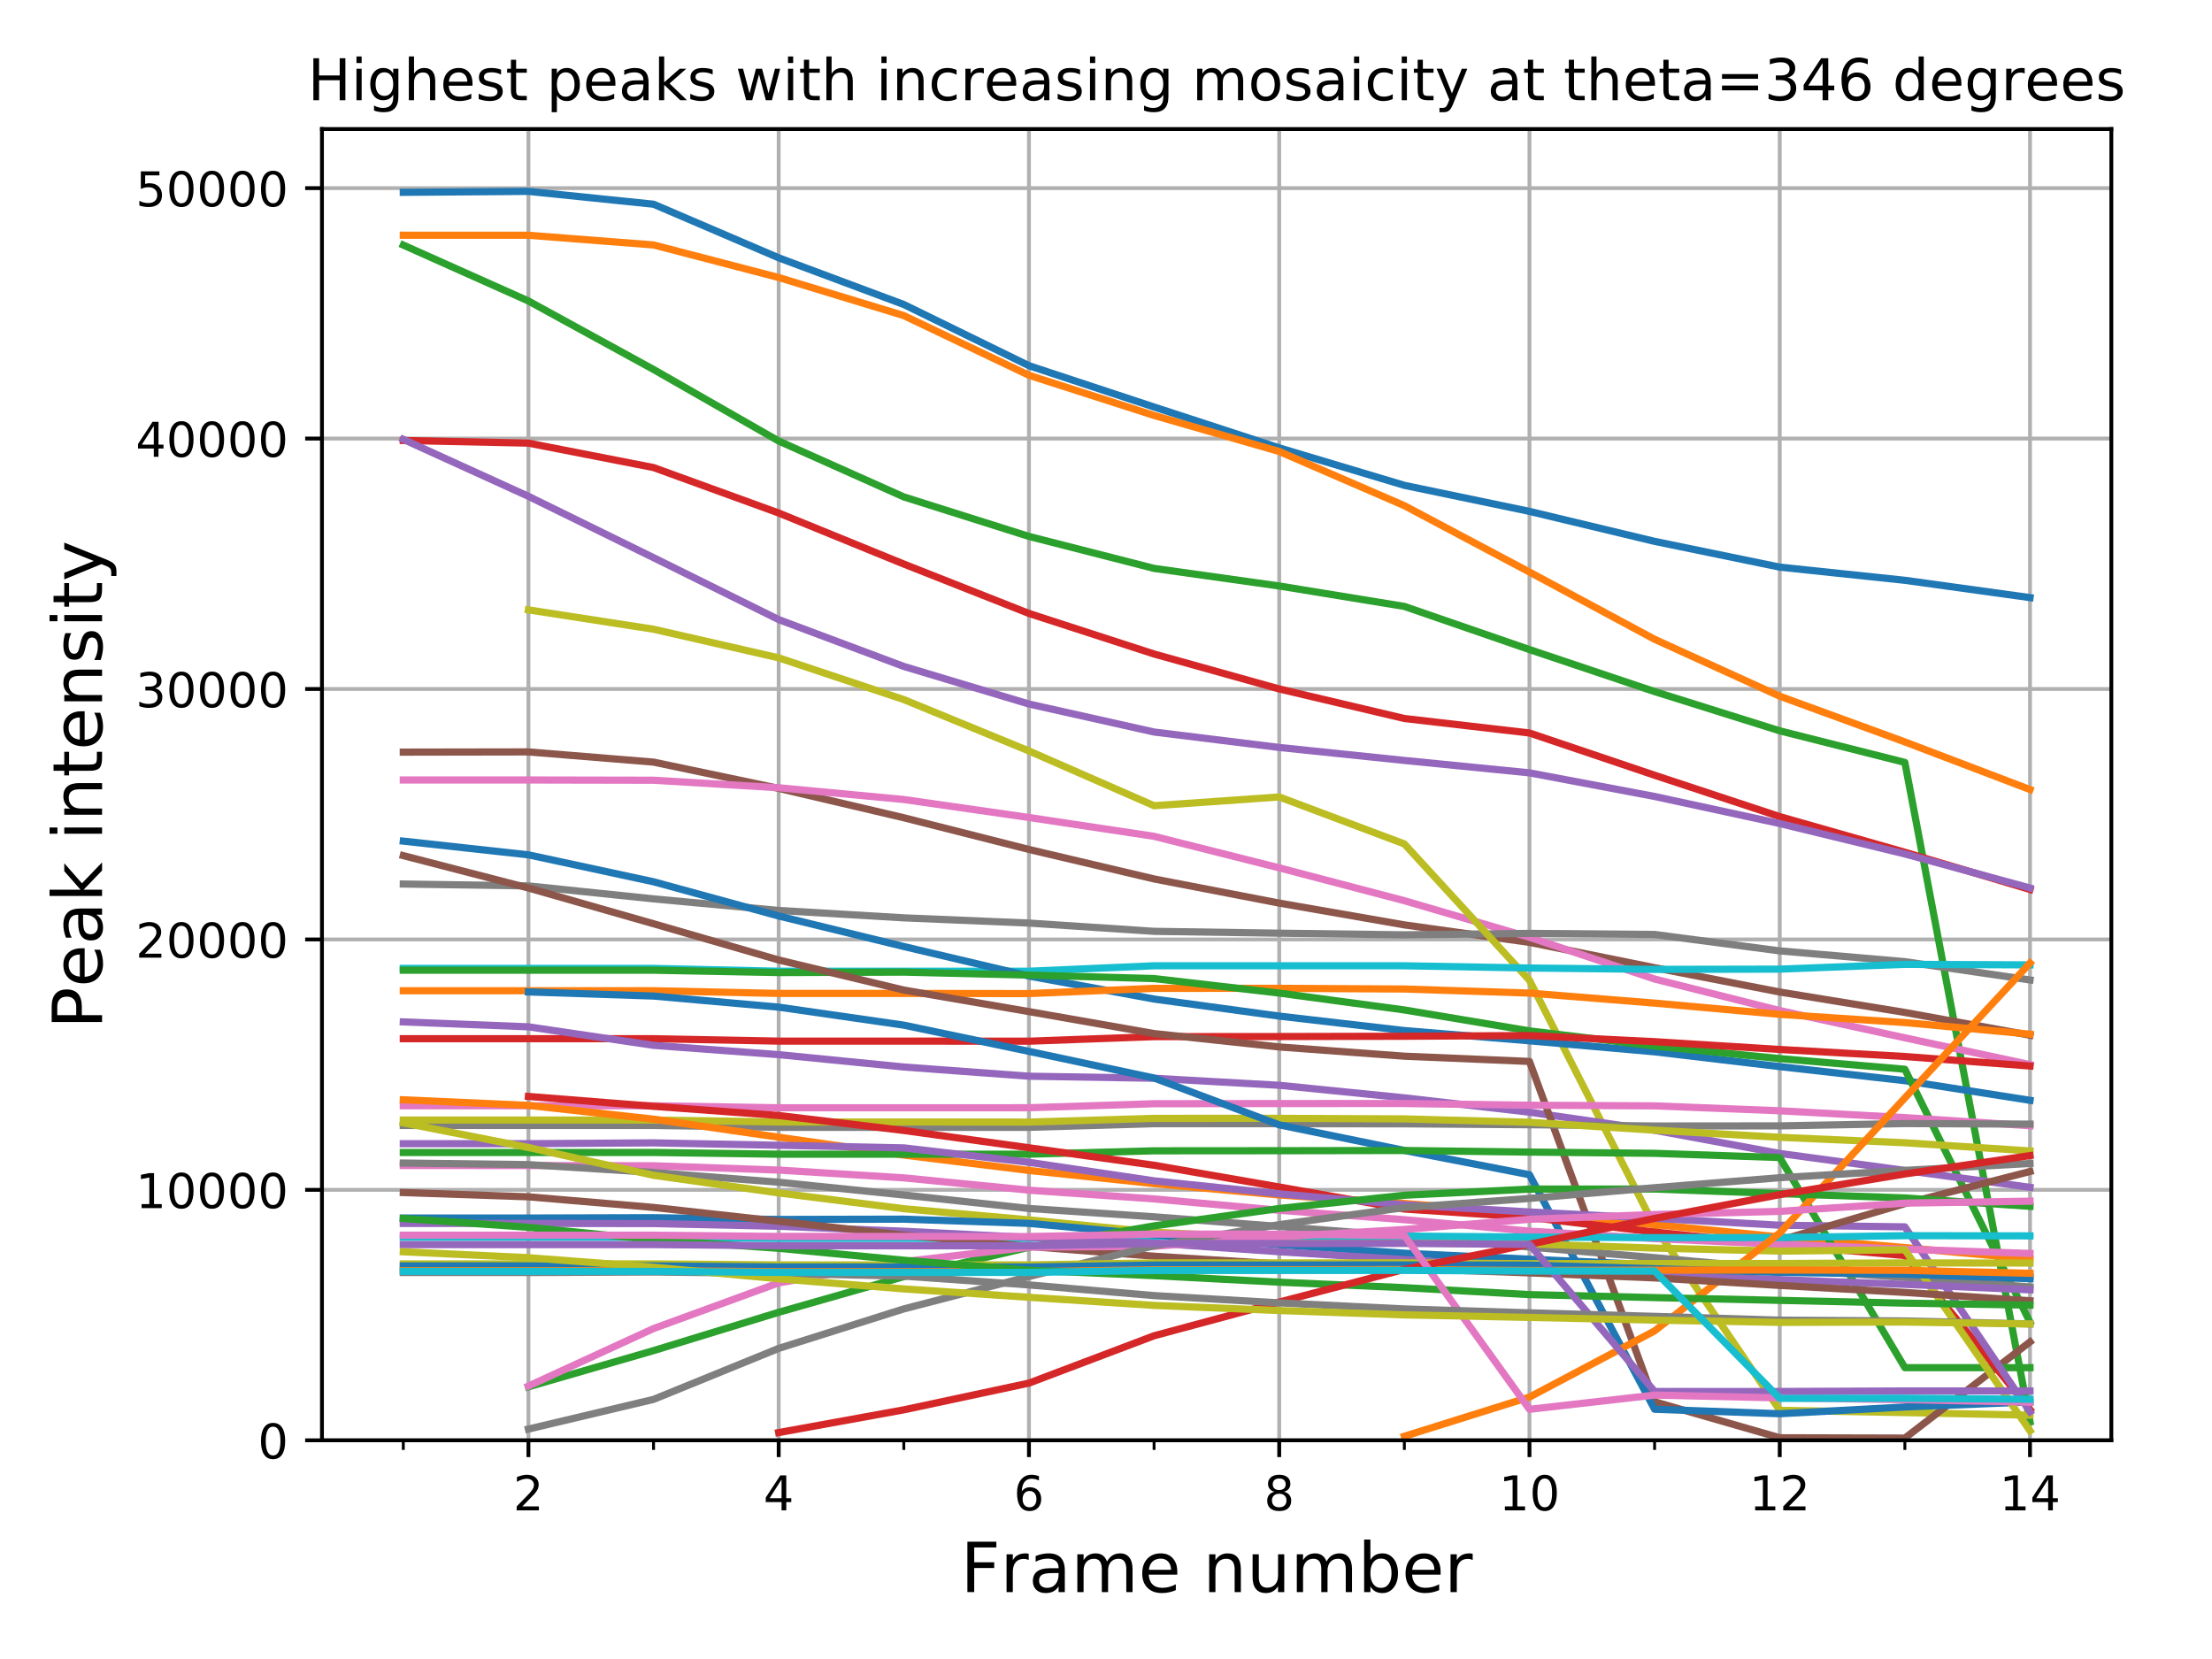 <?xml version="1.0" encoding="utf-8" standalone="no"?>
<!DOCTYPE svg PUBLIC "-//W3C//DTD SVG 1.1//EN"
  "http://www.w3.org/Graphics/SVG/1.1/DTD/svg11.dtd">
<!-- Created with matplotlib (https://matplotlib.org/) -->
<svg height="345.6pt" version="1.1" viewBox="0 0 460.8 345.6" width="460.8pt" xmlns="http://www.w3.org/2000/svg" xmlns:xlink="http://www.w3.org/1999/xlink">
 <defs>
  <style type="text/css">
*{stroke-linecap:butt;stroke-linejoin:round;}
  </style>
 </defs>
 <g id="figure_1">
  <g id="patch_1">
   <path d="M 0 345.6 
L 460.8 345.6 
L 460.8 0 
L 0 0 
z
" style="fill:#ffffff;"/>
  </g>
  <g id="axes_1">
   <g id="patch_2">
    <path d="M 67.07 300.04 
L 439.83 300.04 
L 439.83 26.88 
L 67.07 26.88 
z
" style="fill:#ffffff;"/>
   </g>
   <g id="matplotlib.axis_1">
    <g id="xtick_1">
     <g id="line2d_1">
      <path clip-path="url(#pa62ab9144d)" d="M 110.081 300.04 
L 110.081 26.88 
" style="fill:none;stroke:#b0b0b0;stroke-linecap:square;stroke-width:0.8;"/>
     </g>
     <g id="line2d_2">
      <defs>
       <path d="M 0 0 
L 0 3.5 
" id="mc52ff43dc8" style="stroke:#000000;stroke-width:0.8;"/>
      </defs>
      <g>
       <use style="stroke:#000000;stroke-width:0.8;" x="110.081" xlink:href="#mc52ff43dc8" y="300.04"/>
      </g>
     </g>
     <g id="text_1">
      <!-- 2 -->
      <defs>
       <path d="M 19.188 8.297 
L 53.609 8.297 
L 53.609 0 
L 7.328 0 
L 7.328 8.297 
Q 12.938 14.109 22.625 23.891 
Q 32.328 33.688 34.812 36.531 
Q 39.547 41.844 41.422 45.531 
Q 43.312 49.219 43.312 52.781 
Q 43.312 58.594 39.234 62.25 
Q 35.156 65.922 28.609 65.922 
Q 23.969 65.922 18.812 64.312 
Q 13.672 62.703 7.812 59.422 
L 7.812 69.391 
Q 13.766 71.781 18.938 73 
Q 24.125 74.219 28.422 74.219 
Q 39.75 74.219 46.484 68.547 
Q 53.219 62.891 53.219 53.422 
Q 53.219 48.922 51.531 44.891 
Q 49.859 40.875 45.406 35.406 
Q 44.188 33.984 37.641 27.219 
Q 31.109 20.453 19.188 8.297 
z
" id="DejaVuSans-50"/>
      </defs>
      <g transform="translate(106.9 314.638)scale(0.1 -0.1)">
       <use xlink:href="#DejaVuSans-50"/>
      </g>
     </g>
    </g>
    <g id="xtick_2">
     <g id="line2d_3">
      <path clip-path="url(#pa62ab9144d)" d="M 162.215 300.04 
L 162.215 26.88 
" style="fill:none;stroke:#b0b0b0;stroke-linecap:square;stroke-width:0.8;"/>
     </g>
     <g id="line2d_4">
      <g>
       <use style="stroke:#000000;stroke-width:0.8;" x="162.215" xlink:href="#mc52ff43dc8" y="300.04"/>
      </g>
     </g>
     <g id="text_2">
      <!-- 4 -->
      <defs>
       <path d="M 37.797 64.312 
L 12.891 25.391 
L 37.797 25.391 
z
M 35.203 72.906 
L 47.609 72.906 
L 47.609 25.391 
L 58.016 25.391 
L 58.016 17.188 
L 47.609 17.188 
L 47.609 0 
L 37.797 0 
L 37.797 17.188 
L 4.891 17.188 
L 4.891 26.703 
z
" id="DejaVuSans-52"/>
      </defs>
      <g transform="translate(159.034 314.638)scale(0.1 -0.1)">
       <use xlink:href="#DejaVuSans-52"/>
      </g>
     </g>
    </g>
    <g id="xtick_3">
     <g id="line2d_5">
      <path clip-path="url(#pa62ab9144d)" d="M 214.349 300.04 
L 214.349 26.88 
" style="fill:none;stroke:#b0b0b0;stroke-linecap:square;stroke-width:0.8;"/>
     </g>
     <g id="line2d_6">
      <g>
       <use style="stroke:#000000;stroke-width:0.8;" x="214.349" xlink:href="#mc52ff43dc8" y="300.04"/>
      </g>
     </g>
     <g id="text_3">
      <!-- 6 -->
      <defs>
       <path d="M 33.016 40.375 
Q 26.375 40.375 22.484 35.828 
Q 18.609 31.297 18.609 23.391 
Q 18.609 15.531 22.484 10.953 
Q 26.375 6.391 33.016 6.391 
Q 39.656 6.391 43.531 10.953 
Q 47.406 15.531 47.406 23.391 
Q 47.406 31.297 43.531 35.828 
Q 39.656 40.375 33.016 40.375 
z
M 52.594 71.297 
L 52.594 62.312 
Q 48.875 64.062 45.094 64.984 
Q 41.312 65.922 37.594 65.922 
Q 27.828 65.922 22.672 59.328 
Q 17.531 52.734 16.797 39.406 
Q 19.672 43.656 24.016 45.922 
Q 28.375 48.188 33.594 48.188 
Q 44.578 48.188 50.953 41.516 
Q 57.328 34.859 57.328 23.391 
Q 57.328 12.156 50.688 5.359 
Q 44.047 -1.422 33.016 -1.422 
Q 20.359 -1.422 13.672 8.266 
Q 6.984 17.969 6.984 36.375 
Q 6.984 53.656 15.188 63.938 
Q 23.391 74.219 37.203 74.219 
Q 40.922 74.219 44.703 73.484 
Q 48.484 72.75 52.594 71.297 
z
" id="DejaVuSans-54"/>
      </defs>
      <g transform="translate(211.168 314.638)scale(0.1 -0.1)">
       <use xlink:href="#DejaVuSans-54"/>
      </g>
     </g>
    </g>
    <g id="xtick_4">
     <g id="line2d_7">
      <path clip-path="url(#pa62ab9144d)" d="M 266.484 300.04 
L 266.484 26.88 
" style="fill:none;stroke:#b0b0b0;stroke-linecap:square;stroke-width:0.8;"/>
     </g>
     <g id="line2d_8">
      <g>
       <use style="stroke:#000000;stroke-width:0.8;" x="266.484" xlink:href="#mc52ff43dc8" y="300.04"/>
      </g>
     </g>
     <g id="text_4">
      <!-- 8 -->
      <defs>
       <path d="M 31.781 34.625 
Q 24.75 34.625 20.719 30.859 
Q 16.703 27.094 16.703 20.516 
Q 16.703 13.922 20.719 10.156 
Q 24.75 6.391 31.781 6.391 
Q 38.812 6.391 42.859 10.172 
Q 46.922 13.969 46.922 20.516 
Q 46.922 27.094 42.891 30.859 
Q 38.875 34.625 31.781 34.625 
z
M 21.922 38.812 
Q 15.578 40.375 12.031 44.719 
Q 8.5 49.078 8.5 55.328 
Q 8.5 64.062 14.719 69.141 
Q 20.953 74.219 31.781 74.219 
Q 42.672 74.219 48.875 69.141 
Q 55.078 64.062 55.078 55.328 
Q 55.078 49.078 51.531 44.719 
Q 48 40.375 41.703 38.812 
Q 48.828 37.156 52.797 32.312 
Q 56.781 27.484 56.781 20.516 
Q 56.781 9.906 50.312 4.234 
Q 43.844 -1.422 31.781 -1.422 
Q 19.734 -1.422 13.25 4.234 
Q 6.781 9.906 6.781 20.516 
Q 6.781 27.484 10.781 32.312 
Q 14.797 37.156 21.922 38.812 
z
M 18.312 54.391 
Q 18.312 48.734 21.844 45.562 
Q 25.391 42.391 31.781 42.391 
Q 38.141 42.391 41.719 45.562 
Q 45.312 48.734 45.312 54.391 
Q 45.312 60.062 41.719 63.234 
Q 38.141 66.406 31.781 66.406 
Q 25.391 66.406 21.844 63.234 
Q 18.312 60.062 18.312 54.391 
z
" id="DejaVuSans-56"/>
      </defs>
      <g transform="translate(263.302 314.638)scale(0.1 -0.1)">
       <use xlink:href="#DejaVuSans-56"/>
      </g>
     </g>
    </g>
    <g id="xtick_5">
     <g id="line2d_9">
      <path clip-path="url(#pa62ab9144d)" d="M 318.618 300.04 
L 318.618 26.88 
" style="fill:none;stroke:#b0b0b0;stroke-linecap:square;stroke-width:0.8;"/>
     </g>
     <g id="line2d_10">
      <g>
       <use style="stroke:#000000;stroke-width:0.8;" x="318.618" xlink:href="#mc52ff43dc8" y="300.04"/>
      </g>
     </g>
     <g id="text_5">
      <!-- 10 -->
      <defs>
       <path d="M 12.406 8.297 
L 28.516 8.297 
L 28.516 63.922 
L 10.984 60.406 
L 10.984 69.391 
L 28.422 72.906 
L 38.281 72.906 
L 38.281 8.297 
L 54.391 8.297 
L 54.391 0 
L 12.406 0 
z
" id="DejaVuSans-49"/>
       <path d="M 31.781 66.406 
Q 24.172 66.406 20.328 58.906 
Q 16.5 51.422 16.5 36.375 
Q 16.5 21.391 20.328 13.891 
Q 24.172 6.391 31.781 6.391 
Q 39.453 6.391 43.281 13.891 
Q 47.125 21.391 47.125 36.375 
Q 47.125 51.422 43.281 58.906 
Q 39.453 66.406 31.781 66.406 
z
M 31.781 74.219 
Q 44.047 74.219 50.516 64.516 
Q 56.984 54.828 56.984 36.375 
Q 56.984 17.969 50.516 8.266 
Q 44.047 -1.422 31.781 -1.422 
Q 19.531 -1.422 13.062 8.266 
Q 6.594 17.969 6.594 36.375 
Q 6.594 54.828 13.062 64.516 
Q 19.531 74.219 31.781 74.219 
z
" id="DejaVuSans-48"/>
      </defs>
      <g transform="translate(312.255 314.638)scale(0.1 -0.1)">
       <use xlink:href="#DejaVuSans-49"/>
       <use x="63.623" xlink:href="#DejaVuSans-48"/>
      </g>
     </g>
    </g>
    <g id="xtick_6">
     <g id="line2d_11">
      <path clip-path="url(#pa62ab9144d)" d="M 370.752 300.04 
L 370.752 26.88 
" style="fill:none;stroke:#b0b0b0;stroke-linecap:square;stroke-width:0.8;"/>
     </g>
     <g id="line2d_12">
      <g>
       <use style="stroke:#000000;stroke-width:0.8;" x="370.752" xlink:href="#mc52ff43dc8" y="300.04"/>
      </g>
     </g>
     <g id="text_6">
      <!-- 12 -->
      <g transform="translate(364.39 314.638)scale(0.1 -0.1)">
       <use xlink:href="#DejaVuSans-49"/>
       <use x="63.623" xlink:href="#DejaVuSans-50"/>
      </g>
     </g>
    </g>
    <g id="xtick_7">
     <g id="line2d_13">
      <path clip-path="url(#pa62ab9144d)" d="M 422.886 300.04 
L 422.886 26.88 
" style="fill:none;stroke:#b0b0b0;stroke-linecap:square;stroke-width:0.8;"/>
     </g>
     <g id="line2d_14">
      <g>
       <use style="stroke:#000000;stroke-width:0.8;" x="422.886" xlink:href="#mc52ff43dc8" y="300.04"/>
      </g>
     </g>
     <g id="text_7">
      <!-- 14 -->
      <g transform="translate(416.524 314.638)scale(0.1 -0.1)">
       <use xlink:href="#DejaVuSans-49"/>
       <use x="63.623" xlink:href="#DejaVuSans-52"/>
      </g>
     </g>
    </g>
    <g id="xtick_8">
     <g id="line2d_15">
      <defs>
       <path d="M 0 0 
L 0 2 
" id="m37da778065" style="stroke:#000000;stroke-width:0.6;"/>
      </defs>
      <g>
       <use style="stroke:#000000;stroke-width:0.6;" x="84.014" xlink:href="#m37da778065" y="300.04"/>
      </g>
     </g>
    </g>
    <g id="xtick_9">
     <g id="line2d_16">
      <g>
       <use style="stroke:#000000;stroke-width:0.6;" x="136.148" xlink:href="#m37da778065" y="300.04"/>
      </g>
     </g>
    </g>
    <g id="xtick_10">
     <g id="line2d_17">
      <g>
       <use style="stroke:#000000;stroke-width:0.6;" x="188.282" xlink:href="#m37da778065" y="300.04"/>
      </g>
     </g>
    </g>
    <g id="xtick_11">
     <g id="line2d_18">
      <g>
       <use style="stroke:#000000;stroke-width:0.6;" x="240.416" xlink:href="#m37da778065" y="300.04"/>
      </g>
     </g>
    </g>
    <g id="xtick_12">
     <g id="line2d_19">
      <g>
       <use style="stroke:#000000;stroke-width:0.6;" x="292.551" xlink:href="#m37da778065" y="300.04"/>
      </g>
     </g>
    </g>
    <g id="xtick_13">
     <g id="line2d_20">
      <g>
       <use style="stroke:#000000;stroke-width:0.6;" x="344.685" xlink:href="#m37da778065" y="300.04"/>
      </g>
     </g>
    </g>
    <g id="xtick_14">
     <g id="line2d_21">
      <g>
       <use style="stroke:#000000;stroke-width:0.6;" x="396.819" xlink:href="#m37da778065" y="300.04"/>
      </g>
     </g>
    </g>
    <g id="text_8">
     <!-- Frame number -->
     <defs>
      <path d="M 9.812 72.906 
L 51.703 72.906 
L 51.703 64.594 
L 19.672 64.594 
L 19.672 43.109 
L 48.578 43.109 
L 48.578 34.812 
L 19.672 34.812 
L 19.672 0 
L 9.812 0 
z
" id="DejaVuSans-70"/>
      <path d="M 41.109 46.297 
Q 39.594 47.172 37.812 47.578 
Q 36.031 48 33.891 48 
Q 26.266 48 22.188 43.047 
Q 18.109 38.094 18.109 28.812 
L 18.109 0 
L 9.078 0 
L 9.078 54.688 
L 18.109 54.688 
L 18.109 46.188 
Q 20.953 51.172 25.484 53.578 
Q 30.031 56 36.531 56 
Q 37.453 56 38.578 55.875 
Q 39.703 55.766 41.062 55.516 
z
" id="DejaVuSans-114"/>
      <path d="M 34.281 27.484 
Q 23.391 27.484 19.188 25 
Q 14.984 22.516 14.984 16.5 
Q 14.984 11.719 18.141 8.906 
Q 21.297 6.109 26.703 6.109 
Q 34.188 6.109 38.703 11.406 
Q 43.219 16.703 43.219 25.484 
L 43.219 27.484 
z
M 52.203 31.203 
L 52.203 0 
L 43.219 0 
L 43.219 8.297 
Q 40.141 3.328 35.547 0.953 
Q 30.953 -1.422 24.312 -1.422 
Q 15.922 -1.422 10.953 3.297 
Q 6 8.016 6 15.922 
Q 6 25.141 12.172 29.828 
Q 18.359 34.516 30.609 34.516 
L 43.219 34.516 
L 43.219 35.406 
Q 43.219 41.609 39.141 45 
Q 35.062 48.391 27.688 48.391 
Q 23 48.391 18.547 47.266 
Q 14.109 46.141 10.016 43.891 
L 10.016 52.203 
Q 14.938 54.109 19.578 55.047 
Q 24.219 56 28.609 56 
Q 40.484 56 46.344 49.844 
Q 52.203 43.703 52.203 31.203 
z
" id="DejaVuSans-97"/>
      <path d="M 52 44.188 
Q 55.375 50.25 60.062 53.125 
Q 64.75 56 71.094 56 
Q 79.641 56 84.281 50.016 
Q 88.922 44.047 88.922 33.016 
L 88.922 0 
L 79.891 0 
L 79.891 32.719 
Q 79.891 40.578 77.094 44.375 
Q 74.312 48.188 68.609 48.188 
Q 61.625 48.188 57.562 43.547 
Q 53.516 38.922 53.516 30.906 
L 53.516 0 
L 44.484 0 
L 44.484 32.719 
Q 44.484 40.625 41.703 44.406 
Q 38.922 48.188 33.109 48.188 
Q 26.219 48.188 22.156 43.531 
Q 18.109 38.875 18.109 30.906 
L 18.109 0 
L 9.078 0 
L 9.078 54.688 
L 18.109 54.688 
L 18.109 46.188 
Q 21.188 51.219 25.484 53.609 
Q 29.781 56 35.688 56 
Q 41.656 56 45.828 52.969 
Q 50 49.953 52 44.188 
z
" id="DejaVuSans-109"/>
      <path d="M 56.203 29.594 
L 56.203 25.203 
L 14.891 25.203 
Q 15.484 15.922 20.484 11.062 
Q 25.484 6.203 34.422 6.203 
Q 39.594 6.203 44.453 7.469 
Q 49.312 8.734 54.109 11.281 
L 54.109 2.781 
Q 49.266 0.734 44.188 -0.344 
Q 39.109 -1.422 33.891 -1.422 
Q 20.797 -1.422 13.156 6.188 
Q 5.516 13.812 5.516 26.812 
Q 5.516 40.234 12.766 48.109 
Q 20.016 56 32.328 56 
Q 43.359 56 49.781 48.891 
Q 56.203 41.797 56.203 29.594 
z
M 47.219 32.234 
Q 47.125 39.594 43.094 43.984 
Q 39.062 48.391 32.422 48.391 
Q 24.906 48.391 20.391 44.141 
Q 15.875 39.891 15.188 32.172 
z
" id="DejaVuSans-101"/>
      <path id="DejaVuSans-32"/>
      <path d="M 54.891 33.016 
L 54.891 0 
L 45.906 0 
L 45.906 32.719 
Q 45.906 40.484 42.875 44.328 
Q 39.844 48.188 33.797 48.188 
Q 26.516 48.188 22.312 43.547 
Q 18.109 38.922 18.109 30.906 
L 18.109 0 
L 9.078 0 
L 9.078 54.688 
L 18.109 54.688 
L 18.109 46.188 
Q 21.344 51.125 25.703 53.562 
Q 30.078 56 35.797 56 
Q 45.219 56 50.047 50.172 
Q 54.891 44.344 54.891 33.016 
z
" id="DejaVuSans-110"/>
      <path d="M 8.5 21.578 
L 8.5 54.688 
L 17.484 54.688 
L 17.484 21.922 
Q 17.484 14.156 20.5 10.266 
Q 23.531 6.391 29.594 6.391 
Q 36.859 6.391 41.078 11.031 
Q 45.312 15.672 45.312 23.688 
L 45.312 54.688 
L 54.297 54.688 
L 54.297 0 
L 45.312 0 
L 45.312 8.406 
Q 42.047 3.422 37.719 1 
Q 33.406 -1.422 27.688 -1.422 
Q 18.266 -1.422 13.375 4.438 
Q 8.5 10.297 8.5 21.578 
z
M 31.109 56 
z
" id="DejaVuSans-117"/>
      <path d="M 48.688 27.297 
Q 48.688 37.203 44.609 42.844 
Q 40.531 48.484 33.406 48.484 
Q 26.266 48.484 22.188 42.844 
Q 18.109 37.203 18.109 27.297 
Q 18.109 17.391 22.188 11.75 
Q 26.266 6.109 33.406 6.109 
Q 40.531 6.109 44.609 11.75 
Q 48.688 17.391 48.688 27.297 
z
M 18.109 46.391 
Q 20.953 51.266 25.266 53.625 
Q 29.594 56 35.594 56 
Q 45.562 56 51.781 48.094 
Q 58.016 40.188 58.016 27.297 
Q 58.016 14.406 51.781 6.484 
Q 45.562 -1.422 35.594 -1.422 
Q 29.594 -1.422 25.266 0.953 
Q 20.953 3.328 18.109 8.203 
L 18.109 0 
L 9.078 0 
L 9.078 75.984 
L 18.109 75.984 
z
" id="DejaVuSans-98"/>
     </defs>
     <g transform="translate(200.113 331.66)scale(0.144 -0.144)">
      <use xlink:href="#DejaVuSans-70"/>
      <use x="57.41" xlink:href="#DejaVuSans-114"/>
      <use x="98.523" xlink:href="#DejaVuSans-97"/>
      <use x="159.803" xlink:href="#DejaVuSans-109"/>
      <use x="257.215" xlink:href="#DejaVuSans-101"/>
      <use x="318.738" xlink:href="#DejaVuSans-32"/>
      <use x="350.525" xlink:href="#DejaVuSans-110"/>
      <use x="413.904" xlink:href="#DejaVuSans-117"/>
      <use x="477.283" xlink:href="#DejaVuSans-109"/>
      <use x="574.695" xlink:href="#DejaVuSans-98"/>
      <use x="638.172" xlink:href="#DejaVuSans-101"/>
      <use x="699.695" xlink:href="#DejaVuSans-114"/>
     </g>
    </g>
   </g>
   <g id="matplotlib.axis_2">
    <g id="ytick_1">
     <g id="line2d_22">
      <path clip-path="url(#pa62ab9144d)" d="M 67.07 300.04 
L 439.83 300.04 
" style="fill:none;stroke:#b0b0b0;stroke-linecap:square;stroke-width:0.8;"/>
     </g>
     <g id="line2d_23">
      <defs>
       <path d="M 0 0 
L -3.5 0 
" id="mbc1fb899ca" style="stroke:#000000;stroke-width:0.8;"/>
      </defs>
      <g>
       <use style="stroke:#000000;stroke-width:0.8;" x="67.07" xlink:href="#mbc1fb899ca" y="300.04"/>
      </g>
     </g>
     <g id="text_9">
      <!-- 0 -->
      <g transform="translate(53.708 303.839)scale(0.1 -0.1)">
       <use xlink:href="#DejaVuSans-48"/>
      </g>
     </g>
    </g>
    <g id="ytick_2">
     <g id="line2d_24">
      <path clip-path="url(#pa62ab9144d)" d="M 67.07 247.87 
L 439.83 247.87 
" style="fill:none;stroke:#b0b0b0;stroke-linecap:square;stroke-width:0.8;"/>
     </g>
     <g id="line2d_25">
      <g>
       <use style="stroke:#000000;stroke-width:0.8;" x="67.07" xlink:href="#mbc1fb899ca" y="247.87"/>
      </g>
     </g>
     <g id="text_10">
      <!-- 10000 -->
      <g transform="translate(28.258 251.67)scale(0.1 -0.1)">
       <use xlink:href="#DejaVuSans-49"/>
       <use x="63.623" xlink:href="#DejaVuSans-48"/>
       <use x="127.246" xlink:href="#DejaVuSans-48"/>
       <use x="190.869" xlink:href="#DejaVuSans-48"/>
       <use x="254.492" xlink:href="#DejaVuSans-48"/>
      </g>
     </g>
    </g>
    <g id="ytick_3">
     <g id="line2d_26">
      <path clip-path="url(#pa62ab9144d)" d="M 67.07 195.701 
L 439.83 195.701 
" style="fill:none;stroke:#b0b0b0;stroke-linecap:square;stroke-width:0.8;"/>
     </g>
     <g id="line2d_27">
      <g>
       <use style="stroke:#000000;stroke-width:0.8;" x="67.07" xlink:href="#mbc1fb899ca" y="195.701"/>
      </g>
     </g>
     <g id="text_11">
      <!-- 20000 -->
      <g transform="translate(28.258 199.5)scale(0.1 -0.1)">
       <use xlink:href="#DejaVuSans-50"/>
       <use x="63.623" xlink:href="#DejaVuSans-48"/>
       <use x="127.246" xlink:href="#DejaVuSans-48"/>
       <use x="190.869" xlink:href="#DejaVuSans-48"/>
       <use x="254.492" xlink:href="#DejaVuSans-48"/>
      </g>
     </g>
    </g>
    <g id="ytick_4">
     <g id="line2d_28">
      <path clip-path="url(#pa62ab9144d)" d="M 67.07 143.531 
L 439.83 143.531 
" style="fill:none;stroke:#b0b0b0;stroke-linecap:square;stroke-width:0.8;"/>
     </g>
     <g id="line2d_29">
      <g>
       <use style="stroke:#000000;stroke-width:0.8;" x="67.07" xlink:href="#mbc1fb899ca" y="143.531"/>
      </g>
     </g>
     <g id="text_12">
      <!-- 30000 -->
      <defs>
       <path d="M 40.578 39.312 
Q 47.656 37.797 51.625 33 
Q 55.609 28.219 55.609 21.188 
Q 55.609 10.406 48.188 4.484 
Q 40.766 -1.422 27.094 -1.422 
Q 22.516 -1.422 17.656 -0.516 
Q 12.797 0.391 7.625 2.203 
L 7.625 11.719 
Q 11.719 9.328 16.594 8.109 
Q 21.484 6.891 26.812 6.891 
Q 36.078 6.891 40.938 10.547 
Q 45.797 14.203 45.797 21.188 
Q 45.797 27.641 41.281 31.266 
Q 36.766 34.906 28.719 34.906 
L 20.219 34.906 
L 20.219 43.016 
L 29.109 43.016 
Q 36.375 43.016 40.234 45.922 
Q 44.094 48.828 44.094 54.297 
Q 44.094 59.906 40.109 62.906 
Q 36.141 65.922 28.719 65.922 
Q 24.656 65.922 20.016 65.031 
Q 15.375 64.156 9.812 62.312 
L 9.812 71.094 
Q 15.438 72.656 20.344 73.438 
Q 25.25 74.219 29.594 74.219 
Q 40.828 74.219 47.359 69.109 
Q 53.906 64.016 53.906 55.328 
Q 53.906 49.266 50.438 45.094 
Q 46.969 40.922 40.578 39.312 
z
" id="DejaVuSans-51"/>
      </defs>
      <g transform="translate(28.258 147.33)scale(0.1 -0.1)">
       <use xlink:href="#DejaVuSans-51"/>
       <use x="63.623" xlink:href="#DejaVuSans-48"/>
       <use x="127.246" xlink:href="#DejaVuSans-48"/>
       <use x="190.869" xlink:href="#DejaVuSans-48"/>
       <use x="254.492" xlink:href="#DejaVuSans-48"/>
      </g>
     </g>
    </g>
    <g id="ytick_5">
     <g id="line2d_30">
      <path clip-path="url(#pa62ab9144d)" d="M 67.07 91.361 
L 439.83 91.361 
" style="fill:none;stroke:#b0b0b0;stroke-linecap:square;stroke-width:0.8;"/>
     </g>
     <g id="line2d_31">
      <g>
       <use style="stroke:#000000;stroke-width:0.8;" x="67.07" xlink:href="#mbc1fb899ca" y="91.361"/>
      </g>
     </g>
     <g id="text_13">
      <!-- 40000 -->
      <g transform="translate(28.258 95.161)scale(0.1 -0.1)">
       <use xlink:href="#DejaVuSans-52"/>
       <use x="63.623" xlink:href="#DejaVuSans-48"/>
       <use x="127.246" xlink:href="#DejaVuSans-48"/>
       <use x="190.869" xlink:href="#DejaVuSans-48"/>
       <use x="254.492" xlink:href="#DejaVuSans-48"/>
      </g>
     </g>
    </g>
    <g id="ytick_6">
     <g id="line2d_32">
      <path clip-path="url(#pa62ab9144d)" d="M 67.07 39.192 
L 439.83 39.192 
" style="fill:none;stroke:#b0b0b0;stroke-linecap:square;stroke-width:0.8;"/>
     </g>
     <g id="line2d_33">
      <g>
       <use style="stroke:#000000;stroke-width:0.8;" x="67.07" xlink:href="#mbc1fb899ca" y="39.192"/>
      </g>
     </g>
     <g id="text_14">
      <!-- 50000 -->
      <defs>
       <path d="M 10.797 72.906 
L 49.516 72.906 
L 49.516 64.594 
L 19.828 64.594 
L 19.828 46.734 
Q 21.969 47.469 24.109 47.828 
Q 26.266 48.188 28.422 48.188 
Q 40.625 48.188 47.75 41.5 
Q 54.891 34.812 54.891 23.391 
Q 54.891 11.625 47.562 5.094 
Q 40.234 -1.422 26.906 -1.422 
Q 22.312 -1.422 17.547 -0.641 
Q 12.797 0.141 7.719 1.703 
L 7.719 11.625 
Q 12.109 9.234 16.797 8.062 
Q 21.484 6.891 26.703 6.891 
Q 35.156 6.891 40.078 11.328 
Q 45.016 15.766 45.016 23.391 
Q 45.016 31 40.078 35.438 
Q 35.156 39.891 26.703 39.891 
Q 22.75 39.891 18.812 39.016 
Q 14.891 38.141 10.797 36.281 
z
" id="DejaVuSans-53"/>
      </defs>
      <g transform="translate(28.258 42.991)scale(0.1 -0.1)">
       <use xlink:href="#DejaVuSans-53"/>
       <use x="63.623" xlink:href="#DejaVuSans-48"/>
       <use x="127.246" xlink:href="#DejaVuSans-48"/>
       <use x="190.869" xlink:href="#DejaVuSans-48"/>
       <use x="254.492" xlink:href="#DejaVuSans-48"/>
      </g>
     </g>
    </g>
    <g id="text_15">
     <!-- Peak intensity -->
     <defs>
      <path d="M 19.672 64.797 
L 19.672 37.406 
L 32.078 37.406 
Q 38.969 37.406 42.719 40.969 
Q 46.484 44.531 46.484 51.125 
Q 46.484 57.672 42.719 61.234 
Q 38.969 64.797 32.078 64.797 
z
M 9.812 72.906 
L 32.078 72.906 
Q 44.344 72.906 50.609 67.359 
Q 56.891 61.812 56.891 51.125 
Q 56.891 40.328 50.609 34.812 
Q 44.344 29.297 32.078 29.297 
L 19.672 29.297 
L 19.672 0 
L 9.812 0 
z
" id="DejaVuSans-80"/>
      <path d="M 9.078 75.984 
L 18.109 75.984 
L 18.109 31.109 
L 44.922 54.688 
L 56.391 54.688 
L 27.391 29.109 
L 57.625 0 
L 45.906 0 
L 18.109 26.703 
L 18.109 0 
L 9.078 0 
z
" id="DejaVuSans-107"/>
      <path d="M 9.422 54.688 
L 18.406 54.688 
L 18.406 0 
L 9.422 0 
z
M 9.422 75.984 
L 18.406 75.984 
L 18.406 64.594 
L 9.422 64.594 
z
" id="DejaVuSans-105"/>
      <path d="M 18.312 70.219 
L 18.312 54.688 
L 36.812 54.688 
L 36.812 47.703 
L 18.312 47.703 
L 18.312 18.016 
Q 18.312 11.328 20.141 9.422 
Q 21.969 7.516 27.594 7.516 
L 36.812 7.516 
L 36.812 0 
L 27.594 0 
Q 17.188 0 13.234 3.875 
Q 9.281 7.766 9.281 18.016 
L 9.281 47.703 
L 2.688 47.703 
L 2.688 54.688 
L 9.281 54.688 
L 9.281 70.219 
z
" id="DejaVuSans-116"/>
      <path d="M 44.281 53.078 
L 44.281 44.578 
Q 40.484 46.531 36.375 47.5 
Q 32.281 48.484 27.875 48.484 
Q 21.188 48.484 17.844 46.438 
Q 14.5 44.391 14.5 40.281 
Q 14.5 37.156 16.891 35.375 
Q 19.281 33.594 26.516 31.984 
L 29.594 31.297 
Q 39.156 29.25 43.188 25.516 
Q 47.219 21.781 47.219 15.094 
Q 47.219 7.469 41.188 3.016 
Q 35.156 -1.422 24.609 -1.422 
Q 20.219 -1.422 15.453 -0.562 
Q 10.688 0.297 5.422 2 
L 5.422 11.281 
Q 10.406 8.688 15.234 7.391 
Q 20.062 6.109 24.812 6.109 
Q 31.156 6.109 34.562 8.281 
Q 37.984 10.453 37.984 14.406 
Q 37.984 18.062 35.516 20.016 
Q 33.062 21.969 24.703 23.781 
L 21.578 24.516 
Q 13.234 26.266 9.516 29.906 
Q 5.812 33.547 5.812 39.891 
Q 5.812 47.609 11.281 51.797 
Q 16.75 56 26.812 56 
Q 31.781 56 36.172 55.266 
Q 40.578 54.547 44.281 53.078 
z
" id="DejaVuSans-115"/>
      <path d="M 32.172 -5.078 
Q 28.375 -14.844 24.75 -17.812 
Q 21.141 -20.797 15.094 -20.797 
L 7.906 -20.797 
L 7.906 -13.281 
L 13.188 -13.281 
Q 16.891 -13.281 18.938 -11.516 
Q 21 -9.766 23.484 -3.219 
L 25.094 0.875 
L 2.984 54.688 
L 12.5 54.688 
L 29.594 11.922 
L 46.688 54.688 
L 56.203 54.688 
z
" id="DejaVuSans-121"/>
     </defs>
     <g transform="translate(21.263 214.312)rotate(-90)scale(0.144 -0.144)">
      <use xlink:href="#DejaVuSans-80"/>
      <use x="60.256" xlink:href="#DejaVuSans-101"/>
      <use x="121.779" xlink:href="#DejaVuSans-97"/>
      <use x="183.059" xlink:href="#DejaVuSans-107"/>
      <use x="240.969" xlink:href="#DejaVuSans-32"/>
      <use x="272.756" xlink:href="#DejaVuSans-105"/>
      <use x="300.539" xlink:href="#DejaVuSans-110"/>
      <use x="363.918" xlink:href="#DejaVuSans-116"/>
      <use x="403.127" xlink:href="#DejaVuSans-101"/>
      <use x="464.65" xlink:href="#DejaVuSans-110"/>
      <use x="528.029" xlink:href="#DejaVuSans-115"/>
      <use x="580.129" xlink:href="#DejaVuSans-105"/>
      <use x="607.912" xlink:href="#DejaVuSans-116"/>
      <use x="647.121" xlink:href="#DejaVuSans-121"/>
     </g>
    </g>
   </g>
   <g id="line2d_34">
    <path clip-path="url(#pa62ab9144d)" d="M 84.014 40.063 
L 110.081 39.866 
L 136.148 42.543 
L 162.215 53.709 
L 188.282 63.434 
L 214.349 76.18 
L 240.416 84.79 
L 266.484 93.303 
L 292.551 101.104 
L 318.618 106.531 
L 344.685 112.776 
L 370.752 118.144 
L 396.819 120.887 
L 422.886 124.495 
" style="fill:none;stroke:#1f77b4;stroke-linecap:square;stroke-width:1.5;"/>
   </g>
   <g id="line2d_35">
    <path clip-path="url(#pa62ab9144d)" d="M 84.014 48.999 
L 110.081 49.009 
L 136.148 51.026 
L 162.215 57.813 
L 188.282 65.745 
L 214.349 78.179 
L 240.416 86.545 
L 266.484 94.054 
L 292.551 105.336 
L 318.618 119.17 
L 344.685 133.175 
L 370.752 145.033 
L 396.819 154.554 
L 422.886 164.478 
" style="fill:none;stroke:#ff7f0e;stroke-linecap:square;stroke-width:1.5;"/>
   </g>
   <g id="line2d_36">
    <path clip-path="url(#pa62ab9144d)" d="M 84.014 51.054 
L 110.081 62.702 
L 136.148 76.971 
L 162.215 91.874 
L 188.282 103.516 
L 214.349 111.745 
L 240.416 118.408 
L 266.484 122.072 
L 292.551 126.327 
L 318.618 135.317 
L 344.685 144.069 
L 370.752 152.245 
L 396.819 158.823 
L 422.886 296.203 
" style="fill:none;stroke:#2ca02c;stroke-linecap:square;stroke-width:1.5;"/>
   </g>
   <g id="line2d_37">
    <path clip-path="url(#pa62ab9144d)" d="M 84.014 91.764 
L 110.081 92.308 
L 136.148 97.403 
L 162.215 106.868 
L 188.282 117.502 
L 214.349 127.793 
L 240.416 136.241 
L 266.484 143.523 
L 292.551 149.677 
L 318.618 152.695 
L 344.685 161.497 
L 370.752 170.112 
L 396.819 177.541 
L 422.886 185.296 
" style="fill:none;stroke:#d62728;stroke-linecap:square;stroke-width:1.5;"/>
   </g>
   <g id="line2d_38">
    <path clip-path="url(#pa62ab9144d)" d="M 84.014 91.533 
L 110.081 103.393 
L 136.148 116.175 
L 162.215 129.073 
L 188.282 138.833 
L 214.349 146.662 
L 240.416 152.495 
L 266.484 155.711 
L 292.551 158.414 
L 318.618 160.997 
L 344.685 165.918 
L 370.752 171.558 
L 396.819 177.896 
L 422.886 184.984 
" style="fill:none;stroke:#9467bd;stroke-linecap:square;stroke-width:1.5;"/>
   </g>
   <g id="line2d_39">
    <path clip-path="url(#pa62ab9144d)" d="M 84.014 156.681 
L 110.081 156.636 
L 136.148 158.763 
L 162.215 164.235 
L 188.282 170.353 
L 214.349 176.958 
L 240.416 183.103 
L 266.484 188.133 
L 292.551 192.671 
L 318.618 196.314 
L 344.685 201.591 
L 370.752 206.658 
L 396.819 210.911 
L 422.886 215.658 
" style="fill:none;stroke:#8c564b;stroke-linecap:square;stroke-width:1.5;"/>
   </g>
   <g id="line2d_40">
    <path clip-path="url(#pa62ab9144d)" d="M 84.014 162.484 
L 110.081 162.484 
L 136.148 162.536 
L 162.215 164.104 
L 188.282 166.555 
L 214.349 170.298 
L 240.416 174.224 
L 266.484 180.79 
L 292.551 187.633 
L 318.618 195.254 
L 344.685 203.954 
L 370.752 210.517 
L 396.819 216.198 
L 422.886 221.778 
" style="fill:none;stroke:#e377c2;stroke-linecap:square;stroke-width:1.5;"/>
   </g>
   <g id="line2d_41">
    <path clip-path="url(#pa62ab9144d)" d="M 84.014 184.159 
L 110.081 184.549 
L 136.148 187.255 
L 162.215 189.663 
L 188.282 191.203 
L 214.349 192.292 
L 240.416 194.014 
L 266.484 194.4 
L 292.551 194.743 
L 318.618 194.441 
L 344.685 194.666 
L 370.752 198.087 
L 396.819 200.334 
L 422.886 204.146 
" style="fill:none;stroke:#7f7f7f;stroke-linecap:square;stroke-width:1.5;"/>
   </g>
   <g id="line2d_42">
    <path clip-path="url(#pa62ab9144d)" d="M 110.081 127.048 
L 136.148 131.079 
L 162.215 137.04 
L 188.282 145.735 
L 214.349 156.439 
L 240.416 167.844 
L 266.484 166.019 
L 292.551 175.807 
L 318.618 204.211 
L 344.685 255.511 
L 370.752 293.793 
L 396.819 294.269 
L 422.886 294.812 
" style="fill:none;stroke:#bcbd22;stroke-linecap:square;stroke-width:1.5;"/>
   </g>
   <g id="line2d_43">
    <path clip-path="url(#pa62ab9144d)" d="M 84.014 201.735 
L 110.081 201.735 
L 136.148 201.735 
L 162.215 202.324 
L 188.282 202.324 
L 214.349 202.324 
L 240.416 201.191 
L 266.484 201.191 
L 292.551 201.191 
L 318.618 201.655 
L 344.685 201.939 
L 370.752 201.889 
L 396.819 200.891 
L 422.886 201.001 
" style="fill:none;stroke:#17becf;stroke-linecap:square;stroke-width:1.5;"/>
   </g>
   <g id="line2d_44">
    <path clip-path="url(#pa62ab9144d)" d="M 84.014 175.223 
L 110.081 178.08 
L 136.148 183.691 
L 162.215 190.822 
L 188.282 197.179 
L 214.349 203.333 
L 240.416 208.124 
L 266.484 211.675 
L 292.551 214.687 
L 318.618 216.821 
L 344.685 219.113 
L 370.752 222.194 
L 396.819 225.127 
L 422.886 229.219 
" style="fill:none;stroke:#1f77b4;stroke-linecap:square;stroke-width:1.5;"/>
   </g>
   <g id="line2d_45">
    <path clip-path="url(#pa62ab9144d)" d="M 84.014 206.387 
L 110.081 206.387 
L 136.148 206.387 
L 162.215 206.948 
L 188.282 206.948 
L 214.349 206.98 
L 240.416 205.893 
L 266.484 205.888 
L 292.551 206.029 
L 318.618 206.877 
L 344.685 208.968 
L 370.752 211.308 
L 396.819 213.019 
L 422.886 215.437 
" style="fill:none;stroke:#ff7f0e;stroke-linecap:square;stroke-width:1.5;"/>
   </g>
   <g id="line2d_46">
    <path clip-path="url(#pa62ab9144d)" d="M 84.014 202.11 
L 110.081 202.11 
L 136.148 202.114 
L 162.215 202.603 
L 188.282 202.511 
L 214.349 203.135 
L 240.416 203.853 
L 266.484 206.876 
L 292.551 210.394 
L 318.618 214.752 
L 344.685 217.915 
L 370.752 220.526 
L 396.819 222.744 
L 422.886 275.433 
" style="fill:none;stroke:#2ca02c;stroke-linecap:square;stroke-width:1.5;"/>
   </g>
   <g id="line2d_47">
    <path clip-path="url(#pa62ab9144d)" d="M 84.014 216.382 
L 110.081 216.382 
L 136.148 216.382 
L 162.215 216.883 
L 188.282 216.883 
L 214.349 216.901 
L 240.416 215.953 
L 266.484 215.932 
L 292.551 215.871 
L 318.618 215.722 
L 344.685 216.998 
L 370.752 218.623 
L 396.819 220.087 
L 422.886 222.071 
" style="fill:none;stroke:#d62728;stroke-linecap:square;stroke-width:1.5;"/>
   </g>
   <g id="line2d_48">
    <path clip-path="url(#pa62ab9144d)" d="M 84.014 212.883 
L 110.081 213.906 
L 136.148 217.765 
L 162.215 219.702 
L 188.282 222.277 
L 214.349 224.195 
L 240.416 224.62 
L 266.484 226.084 
L 292.551 228.7 
L 318.618 231.688 
L 344.685 235.455 
L 370.752 240.284 
L 396.819 243.821 
L 422.886 247.338 
" style="fill:none;stroke:#9467bd;stroke-linecap:square;stroke-width:1.5;"/>
   </g>
   <g id="line2d_49">
    <path clip-path="url(#pa62ab9144d)" d="M 84.014 178.244 
L 110.081 184.989 
L 136.148 192.436 
L 162.215 199.984 
L 188.282 206.251 
L 214.349 210.737 
L 240.416 215.313 
L 266.484 218.099 
L 292.551 220.025 
L 318.618 221.118 
L 344.685 292.014 
L 370.752 299.513 
L 396.819 299.579 
L 422.886 279.537 
" style="fill:none;stroke:#8c564b;stroke-linecap:square;stroke-width:1.5;"/>
   </g>
   <g id="line2d_50">
    <path clip-path="url(#pa62ab9144d)" d="M 84.014 230.352 
L 110.081 230.352 
L 136.148 230.352 
L 162.215 230.77 
L 188.282 230.77 
L 214.349 230.762 
L 240.416 229.926 
L 266.484 229.893 
L 292.551 229.885 
L 318.618 230.24 
L 344.685 230.373 
L 370.752 231.396 
L 396.819 232.816 
L 422.886 234.515 
" style="fill:none;stroke:#e377c2;stroke-linecap:square;stroke-width:1.5;"/>
   </g>
   <g id="line2d_51">
    <path clip-path="url(#pa62ab9144d)" d="M 84.014 234.45 
L 110.081 234.45 
L 136.148 234.45 
L 162.215 234.843 
L 188.282 234.843 
L 214.349 234.843 
L 240.416 234.086 
L 266.484 234.09 
L 292.551 234.111 
L 318.618 234.301 
L 344.685 234.564 
L 370.752 234.541 
L 396.819 234.058 
L 422.886 234.176 
" style="fill:none;stroke:#7f7f7f;stroke-linecap:square;stroke-width:1.5;"/>
   </g>
   <g id="line2d_52">
    <path clip-path="url(#pa62ab9144d)" d="M 84.014 233.327 
L 110.081 233.327 
L 136.148 233.327 
L 162.215 233.727 
L 188.282 233.727 
L 214.349 233.751 
L 240.416 232.976 
L 266.484 232.971 
L 292.551 233.083 
L 318.618 233.791 
L 344.685 235.44 
L 370.752 236.922 
L 396.819 238.058 
L 422.886 239.757 
" style="fill:none;stroke:#bcbd22;stroke-linecap:square;stroke-width:1.5;"/>
   </g>
   <g id="line2d_53">
    <path clip-path="url(#pa62ab9144d)" d="M 422.886 243.692 
" style="fill:none;stroke:#17becf;stroke-linecap:square;stroke-width:1.5;"/>
   </g>
   <g id="line2d_54">
    <path clip-path="url(#pa62ab9144d)" d="M 110.081 206.635 
L 136.148 207.496 
L 162.215 209.806 
L 188.282 213.558 
L 214.349 219.021 
L 240.416 224.571 
L 266.484 234.332 
L 292.551 239.658 
L 318.618 244.719 
L 344.685 293.572 
L 370.752 294.505 
L 396.819 293.102 
L 422.886 292.049 
" style="fill:none;stroke:#1f77b4;stroke-linecap:square;stroke-width:1.5;"/>
   </g>
   <g id="line2d_55">
    <path clip-path="url(#pa62ab9144d)" d="M 84.014 229.108 
L 110.081 230.275 
L 136.148 233.142 
L 162.215 236.902 
L 188.282 240.625 
L 214.349 243.827 
L 240.416 246.573 
L 266.484 248.938 
L 292.551 250.703 
L 318.618 252.813 
L 344.685 255.103 
L 370.752 257.68 
L 396.819 259.897 
L 422.886 262.281 
" style="fill:none;stroke:#ff7f0e;stroke-linecap:square;stroke-width:1.5;"/>
   </g>
   <g id="line2d_56">
    <path clip-path="url(#pa62ab9144d)" d="M 84.014 240.079 
L 110.081 240.079 
L 136.148 240.079 
L 162.215 240.438 
L 188.282 240.438 
L 214.349 240.438 
L 240.416 239.736 
L 266.484 239.716 
L 292.551 239.671 
L 318.618 240.001 
L 344.685 240.257 
L 370.752 241.138 
L 396.819 284.907 
L 422.886 284.913 
" style="fill:none;stroke:#2ca02c;stroke-linecap:square;stroke-width:1.5;"/>
   </g>
   <g id="line2d_57">
    <path clip-path="url(#pa62ab9144d)" d="M 110.081 228.407 
L 136.148 230.467 
L 162.215 232.378 
L 188.282 235.5 
L 214.349 239.104 
L 240.416 242.744 
L 266.484 247.273 
L 292.551 251.864 
L 318.618 253.598 
L 344.685 256.665 
L 370.752 259.305 
L 396.819 261.551 
L 422.886 293.643 
" style="fill:none;stroke:#d62728;stroke-linecap:square;stroke-width:1.5;"/>
   </g>
   <g id="line2d_58">
    <path clip-path="url(#pa62ab9144d)" d="M 84.014 238.25 
L 110.081 238.249 
L 136.148 238.08 
L 162.215 238.581 
L 188.282 239.123 
L 214.349 242.129 
L 240.416 245.989 
L 266.484 248.701 
L 292.551 250.98 
L 318.618 252.471 
L 344.685 253.804 
L 370.752 255.235 
L 396.819 255.572 
L 422.886 294.1 
" style="fill:none;stroke:#9467bd;stroke-linecap:square;stroke-width:1.5;"/>
   </g>
   <g id="line2d_59">
    <path clip-path="url(#pa62ab9144d)" d="M 370.752 258.382 
L 396.819 250.738 
L 422.886 244.042 
" style="fill:none;stroke:#8c564b;stroke-linecap:square;stroke-width:1.5;"/>
   </g>
   <g id="line2d_60">
    <path clip-path="url(#pa62ab9144d)" d="M 84.014 242.799 
L 110.081 242.808 
L 136.148 242.854 
L 162.215 243.748 
L 188.282 245.37 
L 214.349 247.937 
L 240.416 249.758 
L 266.484 252.125 
L 292.551 254.084 
L 318.618 256.472 
L 344.685 258.028 
L 370.752 259.195 
L 396.819 260.228 
L 422.886 261.114 
" style="fill:none;stroke:#e377c2;stroke-linecap:square;stroke-width:1.5;"/>
   </g>
   <g id="line2d_61">
    <path clip-path="url(#pa62ab9144d)" d="M 84.014 242.283 
L 110.081 242.61 
L 136.148 244.241 
L 162.215 246.282 
L 188.282 248.941 
L 214.349 251.75 
L 240.416 253.484 
L 266.484 255.498 
L 292.551 257.516 
L 318.618 259.792 
L 344.685 261.99 
L 370.752 264.369 
L 396.819 266.121 
L 422.886 268.099 
" style="fill:none;stroke:#7f7f7f;stroke-linecap:square;stroke-width:1.5;"/>
   </g>
   <g id="line2d_62">
    <path clip-path="url(#pa62ab9144d)" d="M 84.014 233.913 
L 110.081 239.042 
L 136.148 244.845 
L 162.215 248.514 
L 188.282 251.801 
L 214.349 254.121 
L 240.416 256.693 
L 266.484 257.934 
L 292.551 258.925 
L 318.618 259.123 
L 344.685 260.003 
L 370.752 260.629 
L 396.819 260.353 
L 422.886 298.061 
" style="fill:none;stroke:#bcbd22;stroke-linecap:square;stroke-width:1.5;"/>
   </g>
   <g id="line2d_63">
    <path clip-path="url(#pa62ab9144d)" d="M 84.014 257.736 
L 110.081 257.736 
L 136.148 257.736 
L 162.215 257.99 
L 188.282 257.99 
L 214.349 257.99 
L 240.416 257.502 
L 266.484 257.502 
L 292.551 257.502 
L 318.618 257.702 
L 344.685 257.827 
L 370.752 257.801 
L 396.819 257.412 
L 422.886 257.454 
" style="fill:none;stroke:#17becf;stroke-linecap:square;stroke-width:1.5;"/>
   </g>
   <g id="line2d_64">
    <path clip-path="url(#pa62ab9144d)" d="M 84.014 253.737 
L 110.081 253.737 
L 136.148 253.667 
L 162.215 254.032 
L 188.282 253.973 
L 214.349 254.854 
L 240.416 257.238 
L 266.484 259.283 
L 292.551 261.07 
L 318.618 262.313 
L 344.685 263.497 
L 370.752 264.669 
L 396.819 265.014 
L 422.886 265.945 
" style="fill:none;stroke:#1f77b4;stroke-linecap:square;stroke-width:1.5;"/>
   </g>
   <g id="line2d_65">
    <path clip-path="url(#pa62ab9144d)" d="M 292.551 299.2 
L 318.618 291.039 
L 344.685 277.251 
L 370.752 256.845 
L 396.819 228.719 
L 422.886 200.628 
" style="fill:none;stroke:#ff7f0e;stroke-linecap:square;stroke-width:1.5;"/>
   </g>
   <g id="line2d_66">
    <path clip-path="url(#pa62ab9144d)" d="M 110.081 288.897 
L 136.148 281.358 
L 162.215 273.372 
L 188.282 265.945 
L 214.349 259.832 
L 240.416 255.368 
L 266.484 251.75 
L 292.551 248.992 
L 318.618 247.708 
L 344.685 247.695 
L 370.752 248.651 
L 396.819 249.551 
L 422.886 251.305 
" style="fill:none;stroke:#2ca02c;stroke-linecap:square;stroke-width:1.5;"/>
   </g>
   <g id="line2d_67">
    <path clip-path="url(#pa62ab9144d)" d="M 422.886 260.33 
" style="fill:none;stroke:#d62728;stroke-linecap:square;stroke-width:1.5;"/>
   </g>
   <g id="line2d_68">
    <path clip-path="url(#pa62ab9144d)" d="M 84.014 254.859 
L 110.081 254.86 
L 136.148 254.893 
L 162.215 255.457 
L 188.282 256.486 
L 214.349 257.793 
L 240.416 258.959 
L 266.484 260.761 
L 292.551 262.395 
L 318.618 264.199 
L 344.685 265.522 
L 370.752 266.575 
L 396.819 267.559 
L 422.886 268.7 
" style="fill:none;stroke:#9467bd;stroke-linecap:square;stroke-width:1.5;"/>
   </g>
   <g id="line2d_69">
    <path clip-path="url(#pa62ab9144d)" d="M 84.014 248.429 
L 110.081 249.321 
L 136.148 251.53 
L 162.215 254.416 
L 188.282 257.316 
L 214.349 259.661 
L 240.416 261.691 
L 266.484 263.307 
L 292.551 264.245 
L 318.618 265.163 
L 344.685 266.212 
L 370.752 267.78 
L 396.819 269.236 
L 422.886 270.969 
" style="fill:none;stroke:#8c564b;stroke-linecap:square;stroke-width:1.5;"/>
   </g>
   <g id="line2d_70">
    <path clip-path="url(#pa62ab9144d)" d="M 110.081 288.738 
L 136.148 276.759 
L 162.215 267.24 
L 188.282 262.813 
L 214.349 259.801 
L 240.416 259.638 
L 266.484 257.652 
L 292.551 256.116 
L 318.618 254.003 
L 344.685 253.002 
L 370.752 252.352 
L 396.819 250.635 
L 422.886 250.222 
" style="fill:none;stroke:#e377c2;stroke-linecap:square;stroke-width:1.5;"/>
   </g>
   <g id="line2d_71">
    <path clip-path="url(#pa62ab9144d)" d="M 110.081 297.699 
L 136.148 291.516 
L 162.215 280.896 
L 188.282 272.666 
L 214.349 265.924 
L 240.416 259.523 
L 266.484 255.107 
L 292.551 251.561 
L 318.618 249.656 
L 344.685 247.417 
L 370.752 245.334 
L 396.819 243.812 
L 422.886 242.368 
" style="fill:none;stroke:#7f7f7f;stroke-linecap:square;stroke-width:1.5;"/>
   </g>
   <g id="line2d_72">
    <path clip-path="url(#pa62ab9144d)" d="M 84.014 263.29 
L 110.081 263.29 
L 136.148 263.29 
L 162.215 263.51 
L 188.282 263.51 
L 214.349 263.51 
L 240.416 263.087 
L 266.484 263.087 
L 292.551 263.077 
L 318.618 263.247 
L 344.685 263.218 
L 370.752 263.206 
L 396.819 263.092 
L 422.886 263.116 
" style="fill:none;stroke:#bcbd22;stroke-linecap:square;stroke-width:1.5;"/>
   </g>
   <g id="line2d_73">
    <path clip-path="url(#pa62ab9144d)" d="M 422.886 263.866 
" style="fill:none;stroke:#17becf;stroke-linecap:square;stroke-width:1.5;"/>
   </g>
   <g id="line2d_74">
    <path clip-path="url(#pa62ab9144d)" d="M 84.014 263.716 
L 110.081 263.716 
L 136.148 263.716 
L 162.215 263.934 
L 188.282 263.934 
L 214.349 263.951 
L 240.416 263.535 
L 266.484 263.527 
L 292.551 263.518 
L 318.618 263.55 
L 344.685 264.302 
L 370.752 265.057 
L 396.819 265.429 
L 422.886 266.387 
" style="fill:none;stroke:#1f77b4;stroke-linecap:square;stroke-width:1.5;"/>
   </g>
   <g id="line2d_75">
    <path clip-path="url(#pa62ab9144d)" d="M 84.014 264.705 
L 110.081 264.705 
L 136.148 264.705 
L 162.215 264.917 
L 188.282 264.917 
L 214.349 264.917 
L 240.416 264.51 
L 266.484 264.5 
L 292.551 264.476 
L 318.618 264.665 
L 344.685 264.6 
L 370.752 264.569 
L 396.819 264.628 
L 422.886 265.243 
" style="fill:none;stroke:#ff7f0e;stroke-linecap:square;stroke-width:1.5;"/>
   </g>
   <g id="line2d_76">
    <path clip-path="url(#pa62ab9144d)" d="M 84.014 253.83 
L 110.081 255.675 
L 136.148 258.258 
L 162.215 260.048 
L 188.282 262.525 
L 214.349 264.62 
L 240.416 265.744 
L 266.484 267.102 
L 292.551 268.244 
L 318.618 269.689 
L 344.685 270.313 
L 370.752 270.89 
L 396.819 271.466 
L 422.886 271.889 
" style="fill:none;stroke:#2ca02c;stroke-linecap:square;stroke-width:1.5;"/>
   </g>
   <g id="line2d_77">
    <path clip-path="url(#pa62ab9144d)" d="M 162.215 298.429 
L 188.282 293.693 
L 214.349 288.127 
L 240.416 278.265 
L 266.484 271.242 
L 292.551 264.43 
L 318.618 259.199 
L 344.685 253.809 
L 370.752 248.862 
L 396.819 244.554 
L 422.886 240.731 
" style="fill:none;stroke:#d62728;stroke-linecap:square;stroke-width:1.5;"/>
   </g>
   <g id="line2d_78">
    <path clip-path="url(#pa62ab9144d)" d="M 84.014 259.273 
L 110.081 259.273 
L 136.148 259.273 
L 162.215 259.517 
L 188.282 259.517 
L 214.349 259.517 
L 240.416 259.047 
L 266.484 259.047 
L 292.551 259.023 
L 318.618 259.234 
L 344.685 289.87 
L 370.752 289.87 
L 396.819 289.763 
L 422.886 289.763 
" style="fill:none;stroke:#9467bd;stroke-linecap:square;stroke-width:1.5;"/>
   </g>
   <g id="line2d_79">
    <path clip-path="url(#pa62ab9144d)" d="M 422.886 268.773 
" style="fill:none;stroke:#8c564b;stroke-linecap:square;stroke-width:1.5;"/>
   </g>
   <g id="line2d_80">
    <path clip-path="url(#pa62ab9144d)" d="M 84.014 257.315 
L 110.081 257.315 
L 136.148 257.315 
L 162.215 257.571 
L 188.282 257.571 
L 214.349 257.59 
L 240.416 257.089 
L 266.484 257.099 
L 292.551 257.38 
L 318.618 293.584 
L 344.685 290.622 
L 370.752 291.207 
L 396.819 291.577 
L 422.886 292.113 
" style="fill:none;stroke:#e377c2;stroke-linecap:square;stroke-width:1.5;"/>
   </g>
   <g id="line2d_81">
    <path clip-path="url(#pa62ab9144d)" d="M 84.014 265.094 
L 110.081 265.094 
L 136.148 264.986 
L 162.215 265.277 
L 188.282 265.838 
L 214.349 267.674 
L 240.416 269.898 
L 266.484 271.412 
L 292.551 272.676 
L 318.618 273.486 
L 344.685 274.22 
L 370.752 275.008 
L 396.819 275.18 
L 422.886 275.793 
" style="fill:none;stroke:#7f7f7f;stroke-linecap:square;stroke-width:1.5;"/>
   </g>
   <g id="line2d_82">
    <path clip-path="url(#pa62ab9144d)" d="M 84.014 260.773 
L 110.081 261.996 
L 136.148 263.987 
L 162.215 266.397 
L 188.282 268.503 
L 214.349 270.25 
L 240.416 271.939 
L 266.484 273.006 
L 292.551 273.915 
L 318.618 274.44 
L 344.685 275.007 
L 370.752 275.477 
L 396.819 275.403 
L 422.886 275.809 
" style="fill:none;stroke:#bcbd22;stroke-linecap:square;stroke-width:1.5;"/>
   </g>
   <g id="line2d_83">
    <path clip-path="url(#pa62ab9144d)" d="M 84.014 264.856 
L 110.081 264.856 
L 136.148 264.856 
L 162.215 265.067 
L 188.282 265.067 
L 214.349 265.067 
L 240.416 264.661 
L 266.484 264.656 
L 292.551 264.651 
L 318.618 264.782 
L 344.685 264.79 
L 370.752 291.299 
L 396.819 291.277 
L 422.886 291.487 
" style="fill:none;stroke:#17becf;stroke-linecap:square;stroke-width:1.5;"/>
   </g>
   <g id="patch_3">
    <path d="M 67.07 300.04 
L 67.07 26.88 
" style="fill:none;stroke:#000000;stroke-linecap:square;stroke-linejoin:miter;stroke-width:0.8;"/>
   </g>
   <g id="patch_4">
    <path d="M 439.83 300.04 
L 439.83 26.88 
" style="fill:none;stroke:#000000;stroke-linecap:square;stroke-linejoin:miter;stroke-width:0.8;"/>
   </g>
   <g id="patch_5">
    <path d="M 67.07 300.04 
L 439.83 300.04 
" style="fill:none;stroke:#000000;stroke-linecap:square;stroke-linejoin:miter;stroke-width:0.8;"/>
   </g>
   <g id="patch_6">
    <path d="M 67.07 26.88 
L 439.83 26.88 
" style="fill:none;stroke:#000000;stroke-linecap:square;stroke-linejoin:miter;stroke-width:0.8;"/>
   </g>
   <g id="text_16">
    <!-- Highest peaks with increasing mosaicity at theta=346 degrees -->
    <defs>
     <path d="M 9.812 72.906 
L 19.672 72.906 
L 19.672 43.016 
L 55.516 43.016 
L 55.516 72.906 
L 65.375 72.906 
L 65.375 0 
L 55.516 0 
L 55.516 34.719 
L 19.672 34.719 
L 19.672 0 
L 9.812 0 
z
" id="DejaVuSans-72"/>
     <path d="M 45.406 27.984 
Q 45.406 37.75 41.375 43.109 
Q 37.359 48.484 30.078 48.484 
Q 22.859 48.484 18.828 43.109 
Q 14.797 37.75 14.797 27.984 
Q 14.797 18.266 18.828 12.891 
Q 22.859 7.516 30.078 7.516 
Q 37.359 7.516 41.375 12.891 
Q 45.406 18.266 45.406 27.984 
z
M 54.391 6.781 
Q 54.391 -7.172 48.188 -13.984 
Q 42 -20.797 29.203 -20.797 
Q 24.469 -20.797 20.266 -20.094 
Q 16.062 -19.391 12.109 -17.922 
L 12.109 -9.188 
Q 16.062 -11.328 19.922 -12.344 
Q 23.781 -13.375 27.781 -13.375 
Q 36.625 -13.375 41.016 -8.766 
Q 45.406 -4.156 45.406 5.172 
L 45.406 9.625 
Q 42.625 4.781 38.281 2.391 
Q 33.938 0 27.875 0 
Q 17.828 0 11.672 7.656 
Q 5.516 15.328 5.516 27.984 
Q 5.516 40.672 11.672 48.328 
Q 17.828 56 27.875 56 
Q 33.938 56 38.281 53.609 
Q 42.625 51.219 45.406 46.391 
L 45.406 54.688 
L 54.391 54.688 
z
" id="DejaVuSans-103"/>
     <path d="M 54.891 33.016 
L 54.891 0 
L 45.906 0 
L 45.906 32.719 
Q 45.906 40.484 42.875 44.328 
Q 39.844 48.188 33.797 48.188 
Q 26.516 48.188 22.312 43.547 
Q 18.109 38.922 18.109 30.906 
L 18.109 0 
L 9.078 0 
L 9.078 75.984 
L 18.109 75.984 
L 18.109 46.188 
Q 21.344 51.125 25.703 53.562 
Q 30.078 56 35.797 56 
Q 45.219 56 50.047 50.172 
Q 54.891 44.344 54.891 33.016 
z
" id="DejaVuSans-104"/>
     <path d="M 18.109 8.203 
L 18.109 -20.797 
L 9.078 -20.797 
L 9.078 54.688 
L 18.109 54.688 
L 18.109 46.391 
Q 20.953 51.266 25.266 53.625 
Q 29.594 56 35.594 56 
Q 45.562 56 51.781 48.094 
Q 58.016 40.188 58.016 27.297 
Q 58.016 14.406 51.781 6.484 
Q 45.562 -1.422 35.594 -1.422 
Q 29.594 -1.422 25.266 0.953 
Q 20.953 3.328 18.109 8.203 
z
M 48.688 27.297 
Q 48.688 37.203 44.609 42.844 
Q 40.531 48.484 33.406 48.484 
Q 26.266 48.484 22.188 42.844 
Q 18.109 37.203 18.109 27.297 
Q 18.109 17.391 22.188 11.75 
Q 26.266 6.109 33.406 6.109 
Q 40.531 6.109 44.609 11.75 
Q 48.688 17.391 48.688 27.297 
z
" id="DejaVuSans-112"/>
     <path d="M 4.203 54.688 
L 13.188 54.688 
L 24.422 12.016 
L 35.594 54.688 
L 46.188 54.688 
L 57.422 12.016 
L 68.609 54.688 
L 77.594 54.688 
L 63.281 0 
L 52.688 0 
L 40.922 44.828 
L 29.109 0 
L 18.5 0 
z
" id="DejaVuSans-119"/>
     <path d="M 48.781 52.594 
L 48.781 44.188 
Q 44.969 46.297 41.141 47.344 
Q 37.312 48.391 33.406 48.391 
Q 24.656 48.391 19.812 42.844 
Q 14.984 37.312 14.984 27.297 
Q 14.984 17.281 19.812 11.734 
Q 24.656 6.203 33.406 6.203 
Q 37.312 6.203 41.141 7.25 
Q 44.969 8.297 48.781 10.406 
L 48.781 2.094 
Q 45.016 0.344 40.984 -0.531 
Q 36.969 -1.422 32.422 -1.422 
Q 20.062 -1.422 12.781 6.344 
Q 5.516 14.109 5.516 27.297 
Q 5.516 40.672 12.859 48.328 
Q 20.219 56 33.016 56 
Q 37.156 56 41.109 55.141 
Q 45.062 54.297 48.781 52.594 
z
" id="DejaVuSans-99"/>
     <path d="M 30.609 48.391 
Q 23.391 48.391 19.188 42.75 
Q 14.984 37.109 14.984 27.297 
Q 14.984 17.484 19.156 11.844 
Q 23.344 6.203 30.609 6.203 
Q 37.797 6.203 41.984 11.859 
Q 46.188 17.531 46.188 27.297 
Q 46.188 37.016 41.984 42.703 
Q 37.797 48.391 30.609 48.391 
z
M 30.609 56 
Q 42.328 56 49.016 48.375 
Q 55.719 40.766 55.719 27.297 
Q 55.719 13.875 49.016 6.219 
Q 42.328 -1.422 30.609 -1.422 
Q 18.844 -1.422 12.172 6.219 
Q 5.516 13.875 5.516 27.297 
Q 5.516 40.766 12.172 48.375 
Q 18.844 56 30.609 56 
z
" id="DejaVuSans-111"/>
     <path d="M 10.594 45.406 
L 73.188 45.406 
L 73.188 37.203 
L 10.594 37.203 
z
M 10.594 25.484 
L 73.188 25.484 
L 73.188 17.188 
L 10.594 17.188 
z
" id="DejaVuSans-61"/>
     <path d="M 45.406 46.391 
L 45.406 75.984 
L 54.391 75.984 
L 54.391 0 
L 45.406 0 
L 45.406 8.203 
Q 42.578 3.328 38.25 0.953 
Q 33.938 -1.422 27.875 -1.422 
Q 17.969 -1.422 11.734 6.484 
Q 5.516 14.406 5.516 27.297 
Q 5.516 40.188 11.734 48.094 
Q 17.969 56 27.875 56 
Q 33.938 56 38.25 53.625 
Q 42.578 51.266 45.406 46.391 
z
M 14.797 27.297 
Q 14.797 17.391 18.875 11.75 
Q 22.953 6.109 30.078 6.109 
Q 37.203 6.109 41.297 11.75 
Q 45.406 17.391 45.406 27.297 
Q 45.406 37.203 41.297 42.844 
Q 37.203 48.484 30.078 48.484 
Q 22.953 48.484 18.875 42.844 
Q 14.797 37.203 14.797 27.297 
z
" id="DejaVuSans-100"/>
    </defs>
    <g transform="translate(64.106 20.88)scale(0.12 -0.12)">
     <use xlink:href="#DejaVuSans-72"/>
     <use x="75.195" xlink:href="#DejaVuSans-105"/>
     <use x="102.979" xlink:href="#DejaVuSans-103"/>
     <use x="166.455" xlink:href="#DejaVuSans-104"/>
     <use x="229.834" xlink:href="#DejaVuSans-101"/>
     <use x="291.357" xlink:href="#DejaVuSans-115"/>
     <use x="343.457" xlink:href="#DejaVuSans-116"/>
     <use x="382.666" xlink:href="#DejaVuSans-32"/>
     <use x="414.453" xlink:href="#DejaVuSans-112"/>
     <use x="477.93" xlink:href="#DejaVuSans-101"/>
     <use x="539.453" xlink:href="#DejaVuSans-97"/>
     <use x="600.732" xlink:href="#DejaVuSans-107"/>
     <use x="658.643" xlink:href="#DejaVuSans-115"/>
     <use x="710.742" xlink:href="#DejaVuSans-32"/>
     <use x="742.529" xlink:href="#DejaVuSans-119"/>
     <use x="824.316" xlink:href="#DejaVuSans-105"/>
     <use x="852.1" xlink:href="#DejaVuSans-116"/>
     <use x="891.309" xlink:href="#DejaVuSans-104"/>
     <use x="954.688" xlink:href="#DejaVuSans-32"/>
     <use x="986.475" xlink:href="#DejaVuSans-105"/>
     <use x="1014.258" xlink:href="#DejaVuSans-110"/>
     <use x="1077.637" xlink:href="#DejaVuSans-99"/>
     <use x="1132.617" xlink:href="#DejaVuSans-114"/>
     <use x="1173.699" xlink:href="#DejaVuSans-101"/>
     <use x="1235.223" xlink:href="#DejaVuSans-97"/>
     <use x="1296.502" xlink:href="#DejaVuSans-115"/>
     <use x="1348.602" xlink:href="#DejaVuSans-105"/>
     <use x="1376.385" xlink:href="#DejaVuSans-110"/>
     <use x="1439.764" xlink:href="#DejaVuSans-103"/>
     <use x="1503.24" xlink:href="#DejaVuSans-32"/>
     <use x="1535.027" xlink:href="#DejaVuSans-109"/>
     <use x="1632.439" xlink:href="#DejaVuSans-111"/>
     <use x="1693.621" xlink:href="#DejaVuSans-115"/>
     <use x="1745.721" xlink:href="#DejaVuSans-97"/>
     <use x="1807" xlink:href="#DejaVuSans-105"/>
     <use x="1834.783" xlink:href="#DejaVuSans-99"/>
     <use x="1889.764" xlink:href="#DejaVuSans-105"/>
     <use x="1917.547" xlink:href="#DejaVuSans-116"/>
     <use x="1956.756" xlink:href="#DejaVuSans-121"/>
     <use x="2015.936" xlink:href="#DejaVuSans-32"/>
     <use x="2047.723" xlink:href="#DejaVuSans-97"/>
     <use x="2109.002" xlink:href="#DejaVuSans-116"/>
     <use x="2148.211" xlink:href="#DejaVuSans-32"/>
     <use x="2179.998" xlink:href="#DejaVuSans-116"/>
     <use x="2219.207" xlink:href="#DejaVuSans-104"/>
     <use x="2282.586" xlink:href="#DejaVuSans-101"/>
     <use x="2344.109" xlink:href="#DejaVuSans-116"/>
     <use x="2383.318" xlink:href="#DejaVuSans-97"/>
     <use x="2444.598" xlink:href="#DejaVuSans-61"/>
     <use x="2528.387" xlink:href="#DejaVuSans-51"/>
     <use x="2592.01" xlink:href="#DejaVuSans-52"/>
     <use x="2655.633" xlink:href="#DejaVuSans-54"/>
     <use x="2719.256" xlink:href="#DejaVuSans-32"/>
     <use x="2751.043" xlink:href="#DejaVuSans-100"/>
     <use x="2814.52" xlink:href="#DejaVuSans-101"/>
     <use x="2876.043" xlink:href="#DejaVuSans-103"/>
     <use x="2939.52" xlink:href="#DejaVuSans-114"/>
     <use x="2980.602" xlink:href="#DejaVuSans-101"/>
     <use x="3042.125" xlink:href="#DejaVuSans-101"/>
     <use x="3103.648" xlink:href="#DejaVuSans-115"/>
    </g>
   </g>
  </g>
 </g>
 <defs>
  <clipPath id="pa62ab9144d">
   <rect height="273.16" width="372.76" x="67.07" y="26.88"/>
  </clipPath>
 </defs>
</svg>
